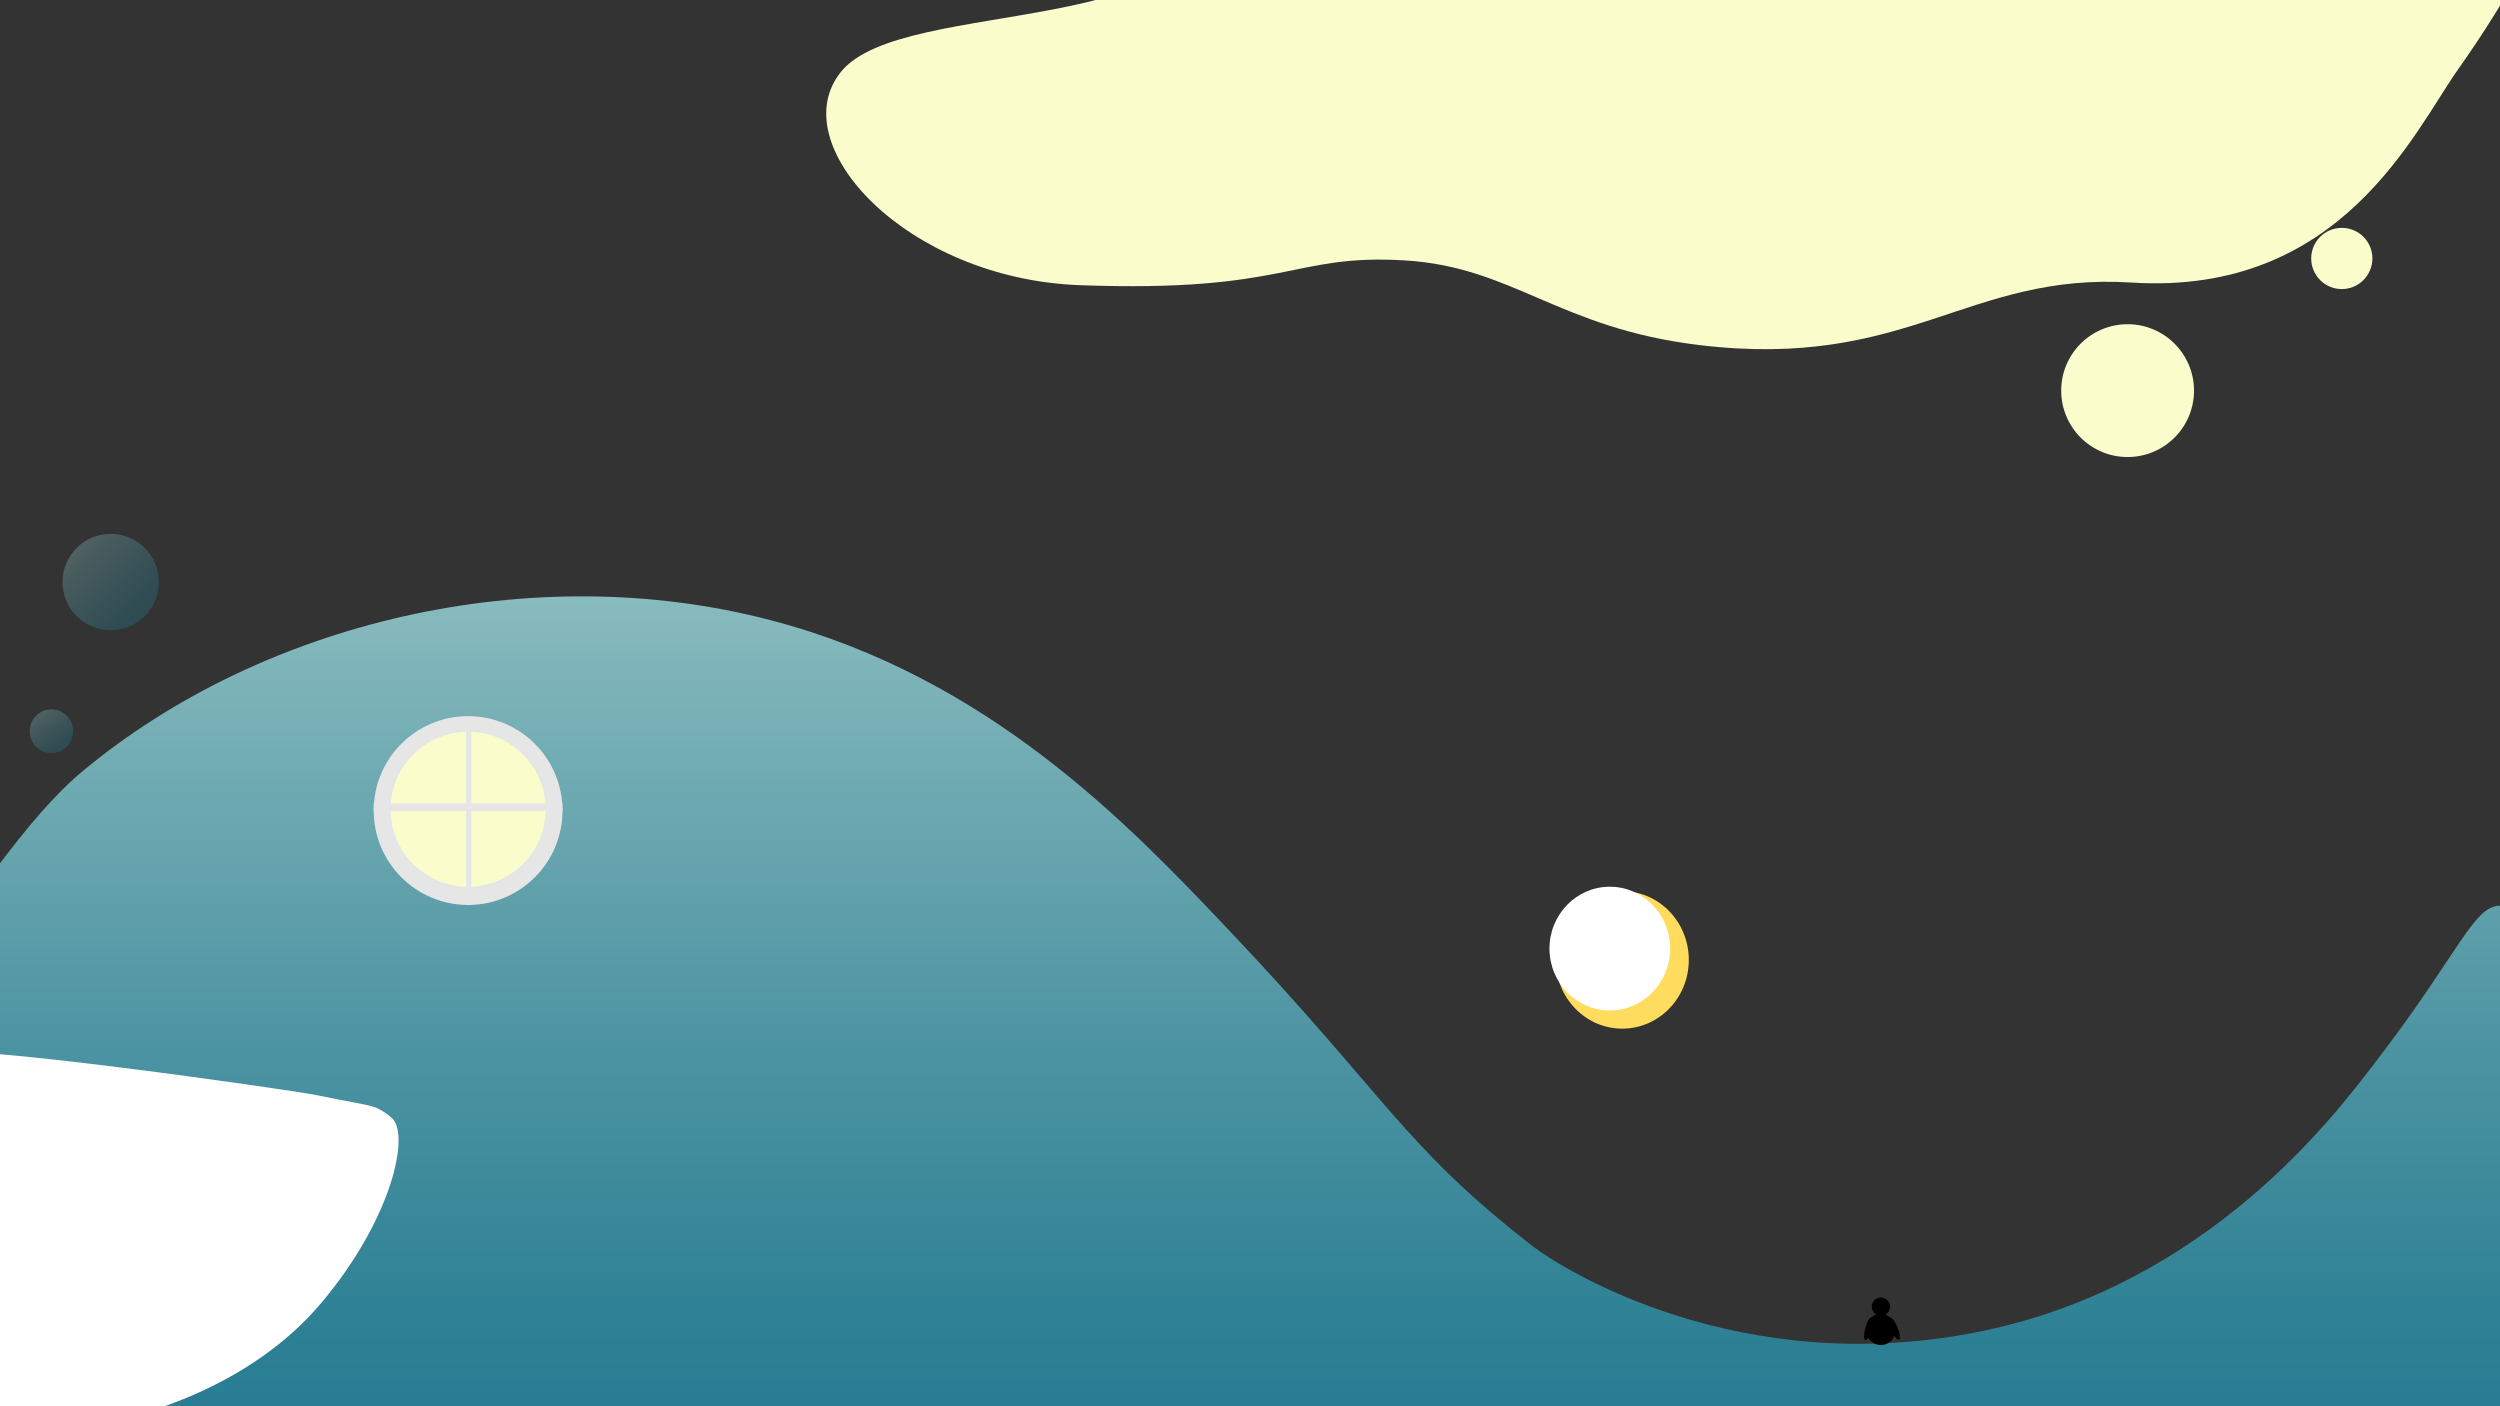 <?xml version="1.0" encoding="utf-8"?>
<!-- Generator: Adobe Illustrator 23.0.0, SVG Export Plug-In . SVG Version: 6.00 Build 0)  -->
<svg version="1.1" xmlns="http://www.w3.org/2000/svg" xmlns:xlink="http://www.w3.org/1999/xlink" x="0px" y="0px"
	 viewBox="0 0 1920 1080" style="enable-background:new 0 0 1920 1080;" xml:space="preserve">
<rect x="0" y="0" width="1920" height="1080" fill="#333333" stroke="none"/>
<style type="text/css">
	.st0{fill:#FAFDCB;}
	.st1{opacity:0.8;fill:url(#SVGID_1_);}
	.st2{fill:#FFFFFF;}
	.st3{opacity:0.27;fill:url(#SVGID_2_);}
	.st4{opacity:0.27;fill:url(#SVGID_3_);}
	.st5{fill:#E6E6E6;}
	.st6{fill:#FFFFFF;stroke:#000000;stroke-miterlimit:10;}
	.st7{fill:#FFDC5E;}
</style>
<g id="图层_1">
	<path class="st0" d="M646,55C694-4,937.3,33.12,938-86c0.45-76.58-166.89-203.81-84-302c65-77,243,16,397-20
		c95.09-22.23,85.07-103.25,178.37-170.33C1568-678,1868.4-681.55,1965.95-599.19C2109.11-478.32,2041.43-163.61,1888,53
		c-34,48-89.83,174.23-251,164c-126-8-171.55,67.31-332,48c-108-13-143-60-226-65c-87.43-5.27-89,25-250,19
		C695.91,214.04,600.64,110.75,646,55z"/>
	<linearGradient id="SVGID_1_" gradientUnits="userSpaceOnUse" x1="875" y1="458" x2="875" y2="1620">
		<stop  offset="0" style="stop-color:#9EDDE1"/>
		<stop  offset="0.063" style="stop-color:#8DD2D9"/>
		<stop  offset="0.29" style="stop-color:#55ADBF"/>
		<stop  offset="0.459" style="stop-color:#3197AF"/>
		<stop  offset="0.55" style="stop-color:#248EA9"/>
		<stop  offset="0.587" style="stop-color:#248EA9"/>
	</linearGradient>
	<path class="st1" d="M-108.88,819.29C-21.83,691.04,21.7,626.92,63.82,591.95c137.41-114.06,343.78-163.8,528.01-115.66
		C759.29,520.04,867.45,633.95,941.2,711.6c124.38,130.98,136.22,168.17,235.84,245.43c22.28,17.28,159.9,104.34,347.11,64.86
		c172.74-36.44,269.35-166.22,298.2-203.58c67.91-87.91,77.58-124.78,99.44-122.66c55.78,5.42,174.33,422.72,15.88,678.02
		c-299.92,483.23-1433.53,130.33-1877.83-7.98c-102.75-31.99-304.59-101.38-325.54-231.33
		C-276.43,1067.81-220.72,984.07-108.88,819.29z"/>
	<path class="st2" d="M-49.75,809.24c9.79-10.11,276.32,28.3,292.74,31.8c22.1,4.7,38.06,6.83,45.52,9.52c0,0,6.51,2.65,12.42,8.01
		c14.27,12.94-0.14,77.8-53.85,141.69c-55.94,66.54-140,86.72-163.39,92.02c-38.69,8.78-135.8,30.82-188.12-9.39
		C-176.78,1027.31-115.57,877.22-49.75,809.24z"/>
	<linearGradient id="SVGID_2_" gradientUnits="userSpaceOnUse" x1="58.837" y1="420.837" x2="111.163" y2="473.163">
		<stop  offset="0" style="stop-color:#9EDDE1"/>
		<stop  offset="0.106" style="stop-color:#8DD2D9"/>
		<stop  offset="0.49" style="stop-color:#55ADBF"/>
		<stop  offset="0.776" style="stop-color:#3197AF"/>
		<stop  offset="0.929" style="stop-color:#248EA9"/>
		<stop  offset="0.953" style="stop-color:#248EA9"/>
	</linearGradient>
	<circle class="st3" cx="85" cy="447" r="37"/>
	
		<linearGradient id="SVGID_3_" gradientUnits="userSpaceOnUse" x1="58.984" y1="615.444" x2="111.309" y2="667.77" gradientTransform="matrix(0.444 0.078 -0.079 0.447 52.307 268.158)">
		<stop  offset="0" style="stop-color:#9EDDE1"/>
		<stop  offset="0.106" style="stop-color:#8DD2D9"/>
		<stop  offset="0.49" style="stop-color:#55ADBF"/>
		<stop  offset="0.776" style="stop-color:#3197AF"/>
		<stop  offset="0.929" style="stop-color:#248EA9"/>
		<stop  offset="0.953" style="stop-color:#248EA9"/>
	</linearGradient>
	<path class="st4" d="M55.92,564.46c-1.61,9.13-10.27,15.24-19.34,13.64c-9.07-1.6-15.12-10.3-13.5-19.43
		c1.61-9.13,10.27-15.24,19.34-13.64S57.53,555.33,55.92,564.46z"/>
</g>
<g id="图层_2">
	<circle class="st0" cx="1634" cy="300" r="51"/>
	<circle class="st0" cx="1798.5" cy="198.5" r="23.5"/>
	<circle class="st5" cx="359.5" cy="622.5" r="72.5"/>
	<circle class="st0" cx="359.5" cy="621.5" r="59.5"/>
	<rect x="287" y="617" class="st5" width="145" height="6"/>
	<rect x="358" y="557" class="st5" width="4" height="138"/>
	<ellipse cx="1444.5" cy="1021" rx="11.5" ry="12"/>
	<path class="st6" d="M-25.5,788.5"/>
	<path class="st6" d="M-42.5,745.5"/>
	<g>
		<path d="M1444.49,1010c-3.42,0-6.27-2.68-6.48-6.1c-0.11-1.73,0.47-3.4,1.62-4.71s2.74-2.08,4.47-2.18
			c0.14-0.01,0.27-0.01,0.41-0.01c3.42,0,6.27,2.68,6.48,6.1c0.11,1.73-0.47,3.4-1.62,4.71s-2.74,2.08-4.47,2.18
			C1444.76,1010,1444.63,1010,1444.49,1010z"/>
		<path d="M1444.51,997.5L1444.51,997.5c3.16,0,5.79,2.47,5.98,5.63c0.1,1.6-0.43,3.14-1.49,4.34s-2.53,1.92-4.13,2.02
			c-0.13,0.01-0.25,0.01-0.38,0.01c-3.16,0-5.79-2.47-5.98-5.63c-0.1-1.6,0.43-3.14,1.49-4.34s2.53-1.92,4.13-2.02
			C1444.26,997.5,1444.38,997.5,1444.51,997.5 M1444.51,996.5c-0.15,0-0.29,0-0.44,0.01c-3.86,0.24-6.79,3.56-6.55,7.42
			c0.23,3.71,3.31,6.57,6.98,6.57c0.15,0,0.29,0,0.44-0.01c3.86-0.24,6.79-3.56,6.55-7.42
			C1451.26,999.36,1448.18,996.5,1444.51,996.5L1444.51,996.5z"/>
	</g>
	<g>
		<path d="M1458.07,1028.41c-0.86,0-3.05-2.49-4.92-7.16c-0.88-2.19-1.47-4.34-1.66-6.05c-0.21-1.85,0.14-2.5,0.35-2.58
			c0,0,0.01,0,0.01,0c0.96,0,3.14,2.49,5.01,7.15c0.88,2.19,1.47,4.34,1.66,6.05c0.21,1.85-0.14,2.5-0.35,2.58L1458.07,1028.41z"/>
		<path d="M1452.05,1013.13c0.68,0.31,2.58,2.4,4.35,6.81c1.77,4.4,1.84,7.23,1.56,7.93c-0.68-0.31-2.58-2.4-4.35-6.81
			C1451.84,1016.65,1451.77,1013.83,1452.05,1013.13 M1451.93,1012.09c-0.1,0-0.19,0.02-0.28,0.05c-1.28,0.51-0.82,4.67,1.03,9.28
			c1.72,4.3,4.04,7.48,5.39,7.48c0.1,0,0.19-0.02,0.28-0.05c1.28-0.51,0.82-4.67-1.03-9.28
			C1455.6,1015.27,1453.28,1012.09,1451.93,1012.09L1451.93,1012.09z"/>
	</g>
	<g>
		<path d="M1432.72,1028.69c-0.65-0.18-1.12-3.43,0.35-8.73c1.37-4.93,3.32-7.66,4.14-7.66c0.71,0.19,1.19,3.43-0.29,8.73
			c-1.37,4.93-3.32,7.66-4.14,7.66C1432.76,1028.7,1432.74,1028.7,1432.72,1028.69z"/>
		<path d="M1437.12,1012.85c0.35,0.66,0.59,3.48-0.68,8.05c-1.28,4.62-2.97,6.91-3.56,7.26c-0.35-0.64-0.6-3.46,0.67-8.06
			C1434.82,1015.53,1436.48,1013.24,1437.12,1012.85 M1437.21,1011.8c-1.34,0-3.36,3.47-4.62,8.03c-1.33,4.79-1.33,8.97,0,9.34
			c0.06,0.02,0.13,0.03,0.2,0.03c1.34,0,3.36-3.47,4.62-8.03c1.33-4.79,1.33-8.97,0-9.34
			C1437.35,1011.81,1437.28,1011.8,1437.21,1011.8L1437.21,1011.8z"/>
	</g>
	<ellipse class="st7" cx="1245.89" cy="737.2" rx="51.11" ry="52.8"/>
	<g>
		<ellipse class="st2" cx="1236.33" cy="728.52" rx="46.33" ry="47.52"/>
	</g>
</g>
</svg>
